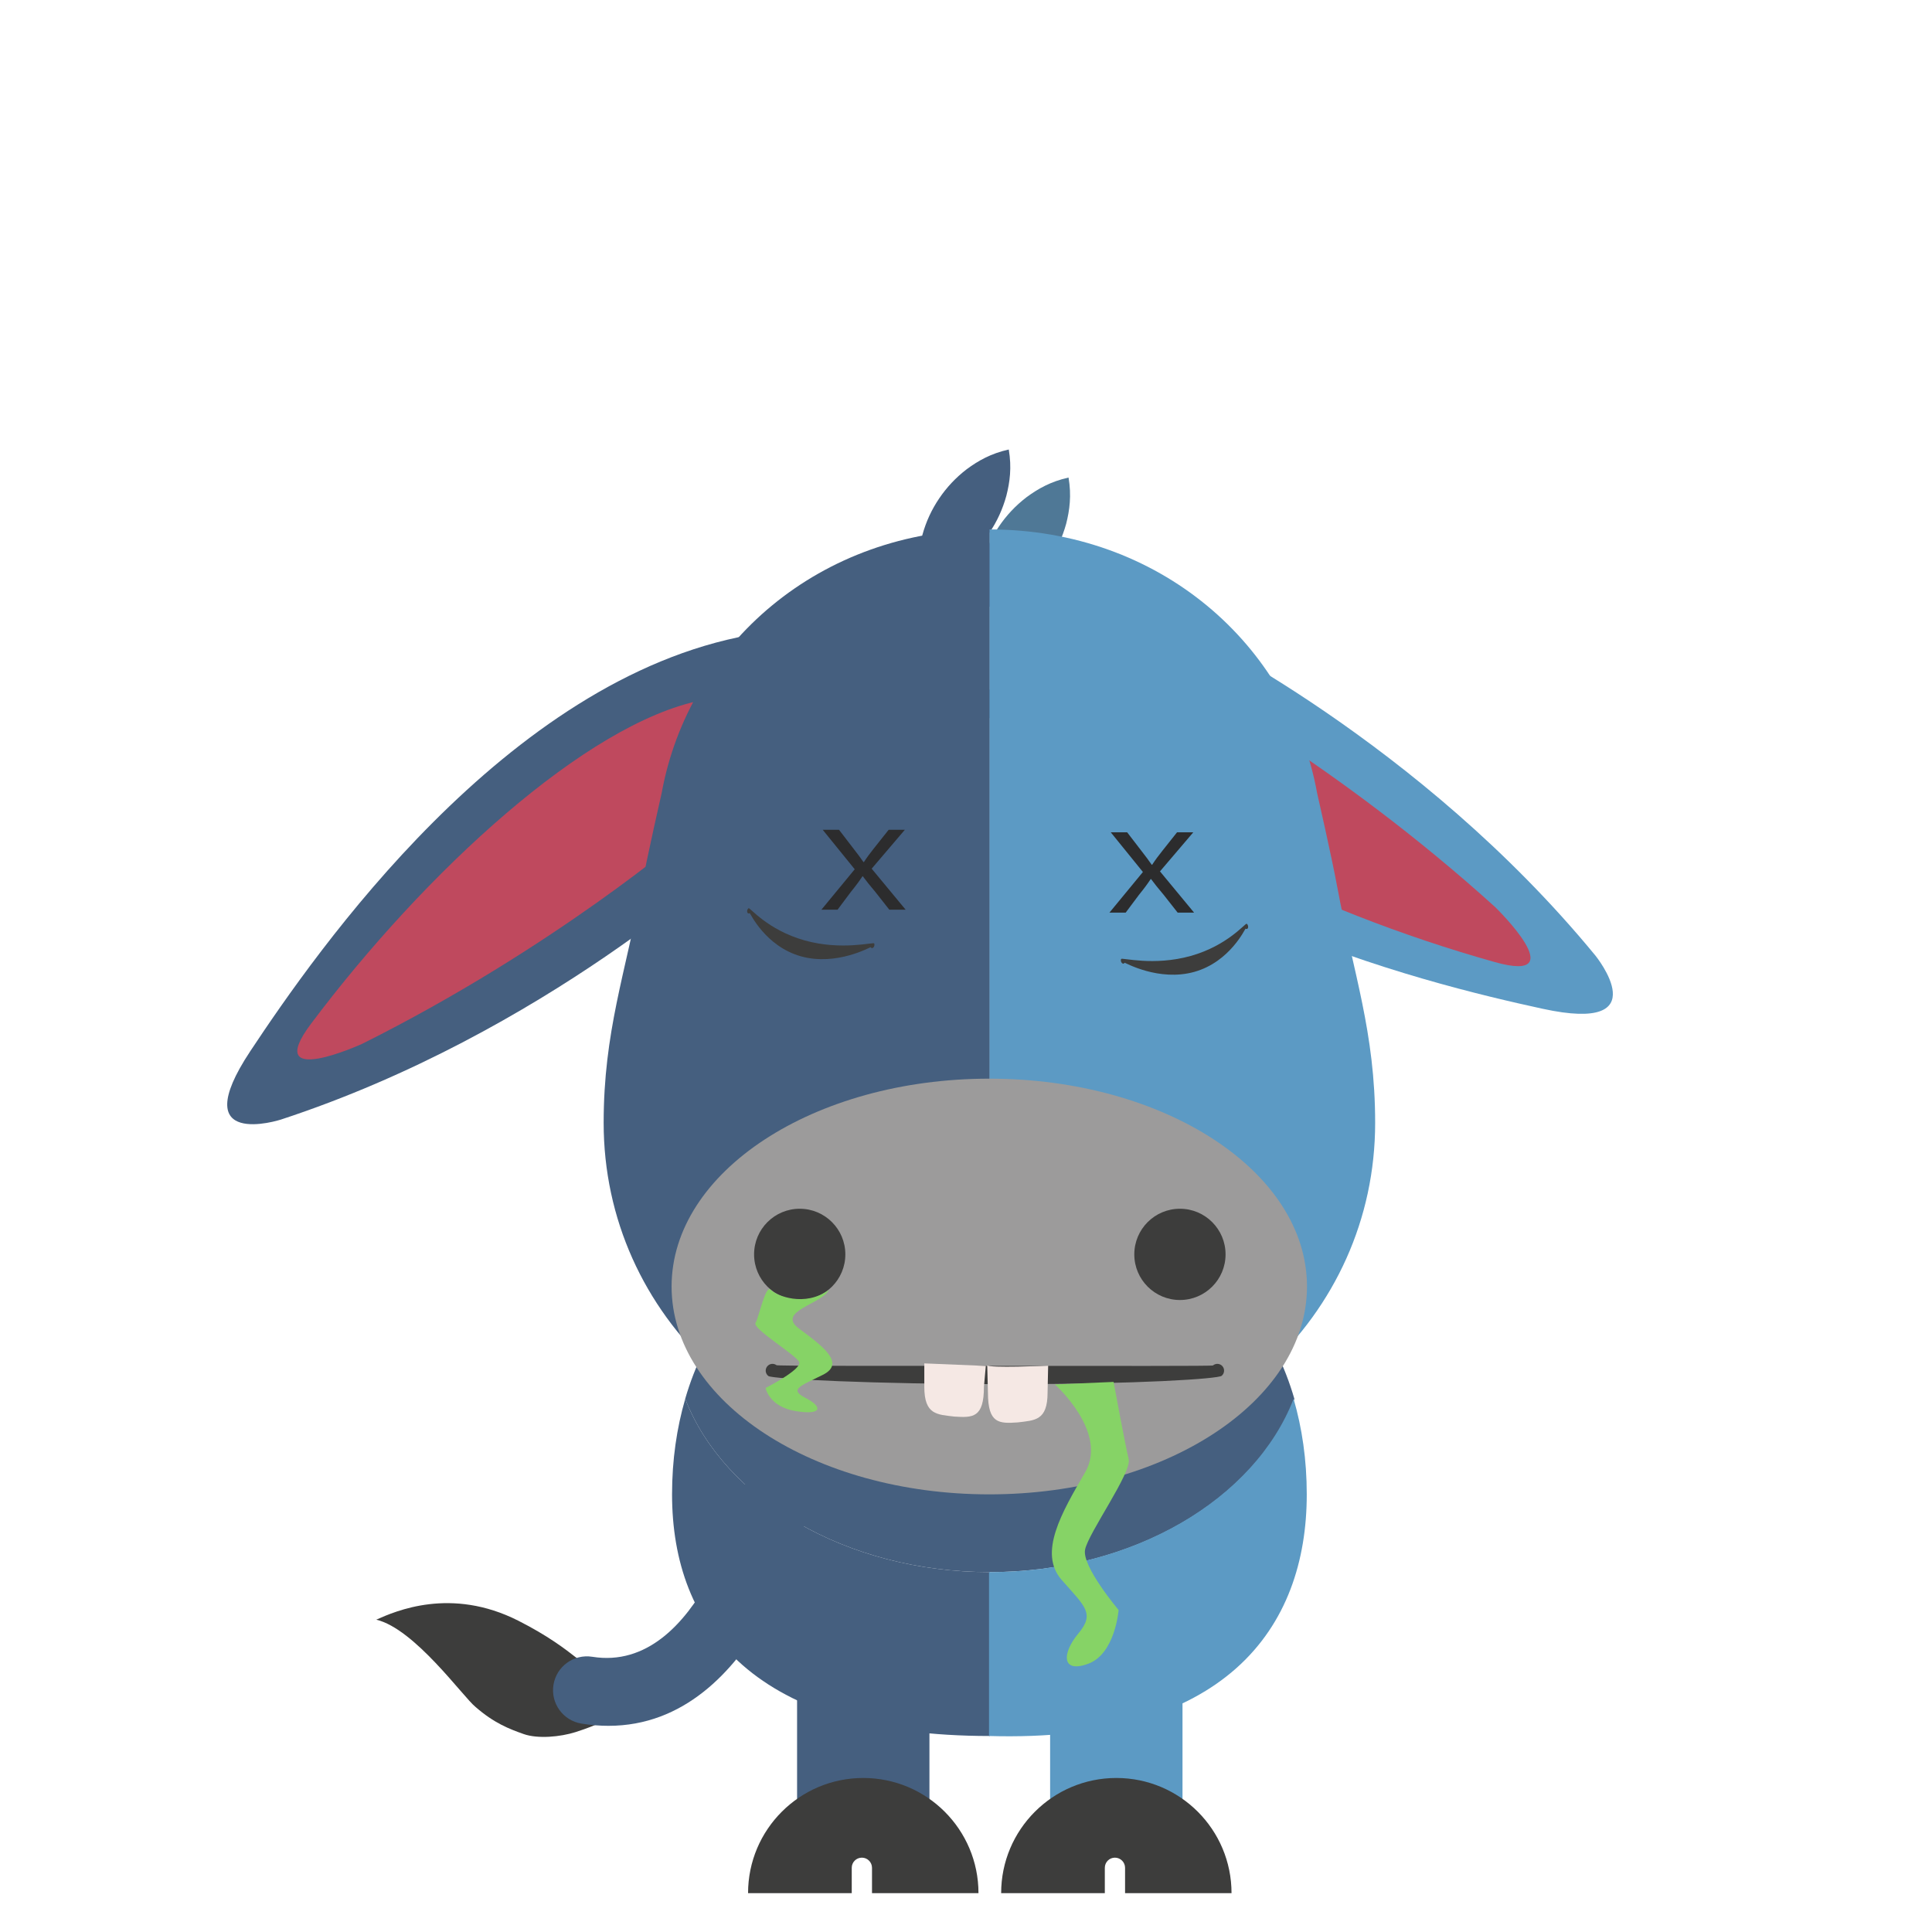 <?xml version="1.0" encoding="utf-8"?>
<!-- Generator: Adobe Illustrator 16.0.3, SVG Export Plug-In . SVG Version: 6.00 Build 0)  -->
<!DOCTYPE svg PUBLIC "-//W3C//DTD SVG 1.1//EN" "http://www.w3.org/Graphics/SVG/1.1/DTD/svg11.dtd">
<svg version="1.1" id="Layer_1" xmlns:x="http://ns.adobe.com/Extensibility/1.0/" xmlns:i="http://ns.adobe.com/AdobeIllustrator/10.0/" xmlns:graph="http://ns.adobe.com/Graphs/1.0/"
	 xmlns="http://www.w3.org/2000/svg" xmlns:xlink="http://www.w3.org/1999/xlink" xmlns:a="http://ns.adobe.com/AdobeSVGViewerExtensions/3.0/"
	 x="0px" y="0px" width="144px" height="144px" viewBox="0 0 144 144" enable-background="new 0 0 144 144" xml:space="preserve">
<g>
	<g>
		<g>
			<g>
				<path fill="#5C9AC4" d="M88.553,46.93c0,0,17.207,8.279,30.361,24.295c0,0,4.761,5.859-3.94,3.962
					c-8.703-1.896-32.761-7.67-42.394-23.44L88.553,46.93z"/>
			</g>
		</g>
		<g>
			<g>
				<path fill="#BF495E" d="M88.133,50.766c0,0,11.437,6.088,23.315,16.848c0,0,5.923,5.764-0.026,4.096
					c-13.653-3.827-28.317-10.954-33.018-18.302L88.133,50.766z"/>
			</g>
		</g>
	</g>
	<g>
		<g>
			<g>
				<path fill="#455F7F" d="M55.876,47.333c-18.192,3.259-32.294,23.585-37.217,31.009c-4.922,7.422,2.263,5.109,2.263,5.109
					C40.619,77,54.575,63.968,54.575,63.968L55.876,47.333z"/>
			</g>
		</g>
		<g>
			<g>
				<path fill="#BF495E" d="M52.256,52.2c-8.554,1.717-20.549,12.757-29.067,24.094c-3.71,4.939,3.807,1.507,3.807,1.507
					c14.334-7.165,24.156-15.617,24.156-15.617L52.256,52.2z"/>
			</g>
		</g>
	</g>
</g>
<g>
	<g>
		<g>
			<g opacity="0.39">
				<g>
					<path fill="#C6CCD6" d="M73.773,117.176c10.746,0,19.807-5.451,22.701-12.912c-2.896-9.977-11.955-15.43-22.701-15.43
						c-10.749,0-19.81,5.453-22.702,15.43C53.965,111.725,63.026,117.176,73.773,117.176z"/>
				</g>
			</g>
			<g>
				<g>
					<path fill="#455F7F" d="M73.773,117.176c10.746,0,19.807-5.451,22.701-12.912c-2.896-9.977-11.955-15.43-22.701-15.43
						c-10.749,0-19.81,5.453-22.702,15.43C53.965,111.725,63.026,117.176,73.773,117.176z"/>
				</g>
			</g>
			<g>
				<g>
					<path fill="#455F7F" d="M51.073,104.264c-0.63,2.166-0.982,4.535-0.982,7.117c0,9.947,6.151,18.01,23.683,18.01v-12.215
						C63.026,117.176,53.965,111.725,51.073,104.264z"/>
				</g>
			</g>
			<g>
				<g>
					<path fill="#5C9AC4" d="M96.418,104.264c0.629,2.166,0.98,4.535,0.98,7.117c0,9.947-6.017,18.516-23.682,18.01v-12.215
						C84.464,117.176,93.523,111.725,96.418,104.264z"/>
				</g>
			</g>
		</g>
	</g>
	<g>
		<g>
			<g>
				<rect x="59.41" y="123.096" fill="#455F7F" width="9.865" height="13.6"/>
			</g>
		</g>
		<g>
			<g>
				<rect x="78.27" y="123.096" fill="#5C9AC4" width="9.867" height="13.6"/>
			</g>
		</g>
		<g>
			<g>
				<g>
					<path fill="#3D3D3C" d="M64.239,138.459c0.416,0,0.755,0.34,0.755,0.758v1.889h7.936c0-4.741-3.845-8.586-8.588-8.586
						c-4.741,0-8.586,3.845-8.586,8.586h7.728v-1.889C63.482,138.799,63.82,138.459,64.239,138.459z"/>
				</g>
			</g>
		</g>
		<g>
			<g>
				<g>
					<path fill="#3D3D3C" d="M83.1,138.459c0.416,0,0.756,0.34,0.756,0.758v1.889h7.935c0-4.741-3.842-8.586-8.586-8.586
						c-4.741,0-8.585,3.845-8.585,8.586h7.727v-1.889C82.346,138.799,82.68,138.459,83.1,138.459z"/>
				</g>
			</g>
		</g>
	</g>
</g>
<g>
	<g>
		<g>
			<g>
				<path fill="#455F7F" d="M75.188,33.504c0.228,1.343,0.08,2.433-0.18,3.447c-0.275,1.004-0.695,1.91-1.246,2.73
					c-0.548,0.821-1.227,1.553-2.054,2.186c-0.843,0.623-1.8,1.168-3.134,1.46c-0.232-1.345-0.086-2.437,0.174-3.451
					c0.275-1.003,0.699-1.909,1.254-2.727c0.553-0.816,1.23-1.549,2.058-2.181C72.904,34.345,73.857,33.798,75.188,33.504z"/>
			</g>
		</g>
		<g>
			<g>
				<path fill="#4F7896" d="M79.643,35.594c0.229,1.342,0.08,2.433-0.177,3.447c-0.278,1.004-0.7,1.91-1.249,2.73
					c-0.548,0.82-1.229,1.552-2.056,2.185c-0.841,0.623-1.798,1.17-3.132,1.461c-0.23-1.347-0.086-2.438,0.176-3.452
					c0.275-1.004,0.697-1.91,1.251-2.726c0.553-0.817,1.231-1.549,2.06-2.182C77.359,36.435,78.312,35.888,79.643,35.594z"/>
			</g>
		</g>
	</g>
	<g>
		<g>
			<g>
				<path fill="#5C9AC4" d="M99.671,66.11c-0.435-2.344-1.501-7-1.501-7c-2.014-11.084-11.773-19.65-24.434-19.65v70.179
					c16.718,0,28.76-11.615,28.76-25.945C102.496,76.898,100.863,72.543,99.671,66.11z"/>
			</g>
		</g>
		<g>
			<g>
				<g>
					<path fill="#455F7F" d="M47.818,66.11c0.433-2.344,1.499-7,1.499-7c2.016-11.084,11.774-19.65,24.435-19.65v70.179
						c-16.717,0-28.759-11.615-28.759-25.945C44.993,76.898,46.626,72.543,47.818,66.11z"/>
				</g>
			</g>
		</g>
	</g>
	<g>
		<g>
			<path fill="#9C9B9B" d="M97.415,95.891c0,8.555-10.603,15.49-23.679,15.49c-13.078,0-23.68-6.936-23.68-15.49
				c0-8.561,10.603-15.494,23.68-15.494C86.812,80.396,97.415,87.33,97.415,95.891z"/>
		</g>
	</g>
	<g>
		<g>
			<g>
				<circle fill="#3D3D3C" cx="87.945" cy="93.494" r="3.401"/>
			</g>
		</g>
		<g>
			<g>
				<circle fill="#3D3D3C" cx="59.606" cy="93.494" r="3.401"/>
			</g>
		</g>
	</g>
</g>
<g>
	<g>
		<g>
			<path fill="#3D3D3C" d="M28.046,120.721c1.423-0.635,5.566-2.465,10.587,0.078c2.212,1.123,3.462,2.084,4.399,2.816
				c0.93,0.754,2.645,2.594,3.351,3.988c-1.425,0.643-1.661,0.912-3.481,1.496c-1.135,0.36-2.812,0.521-3.875,0.146
				c-1.063-0.377-2.2-0.81-3.586-2.021C34.508,126.469,30.902,121.398,28.046,120.721z"/>
		</g>
	</g>
	<g>
		<g>
			<g>
				<path fill="#455F7F" d="M45.354,128.633c-0.646,0-1.317-0.053-2.015-0.166c-1.374-0.223-2.309-1.518-2.086-2.891
					c0.222-1.375,1.516-2.309,2.891-2.09c8.142,1.311,11.307-12.514,11.337-12.654c0.303-1.357,1.648-2.219,3.009-1.912
					c1.36,0.303,2.216,1.648,1.914,3.008C60.243,112.646,56.548,128.633,45.354,128.633z"/>
			</g>
		</g>
	</g>
</g>
<g>
	<g>
		<g>
			<path fill="#3D3D3C" d="M59.967,70.091c2.761,0.775,5.134,0.111,5.189,0.226c0.043,0.086,0.018,0.219-0.053,0.297
				c-0.073,0.078-0.165,0.07-0.208-0.016c-0.013-0.024-2.538,1.426-5.2,0.68c-2.657-0.748-3.789-3.235-3.812-3.219
				c-0.081,0.056-0.166,0.021-0.19-0.081s0.02-0.23,0.1-0.286C55.891,67.621,57.203,69.312,59.967,70.091z"/>
		</g>
	</g>
</g>
<g>
	<g>
		<g>
			<path fill="#3D3D3C" d="M88.75,71.25c-2.761,0.774-5.134,0.11-5.188,0.225c-0.043,0.087-0.019,0.22,0.054,0.298
				c0.073,0.077,0.165,0.07,0.208-0.016c0.012-0.025,2.537,1.426,5.199,0.679c2.658-0.747,3.789-3.235,3.812-3.219
				c0.08,0.056,0.166,0.021,0.19-0.081c0.023-0.102-0.021-0.23-0.101-0.286C92.826,68.78,91.515,70.473,88.75,71.25z"/>
		</g>
	</g>
</g>
<g>
	<g>
		<g>
			<path fill="#3D3D3C" d="M74.999,103.167c-9.958,0-17.437-0.388-17.728-0.606c-0.222-0.17-0.266-0.484-0.098-0.705
				c0.167-0.225,0.483-0.268,0.706-0.102c0.068,0.053,6.331,0.052,15.938,0.052c9.589,0,16.528,0.017,16.59-0.034
				c0.216-0.178,0.533-0.152,0.713,0.062c0.177,0.215,0.148,0.533-0.065,0.711C90.788,102.766,84.97,103.167,74.999,103.167z"/>
		</g>
	</g>
</g>
<path fill="#86D366" d="M78.625,103.188c0,0,4,3.562,2.25,6.562s-3.5,6-1.75,8s2.5,2.5,1.25,4s-1.25,3,0.75,2.25s2.25-4,2.25-4
	s-2.75-3.25-2.5-4.5s3.5-5.75,3.25-6.75S83,103,83,103L78.625,103.188z"/>
<g>
	<g>
		<g>
			<path fill="#F5E8E4" d="M68.892,103.361c0,2.105,0.965,2.064,2.222,2.221l0,0c1.393,0.094,2.223,0.1,2.223-2.221l0.139-1.553
				l-4.583-0.189V103.361z"/>
		</g>
	</g>
	<g>
		<g>
			<path fill="#F5E8E4" d="M78.08,103.797c0,2.105-0.967,2.064-2.224,2.221l0,0c-1.392,0.094-2.221,0.1-2.221-2.221l-0.053-2.047
				c0,0.238,4.541,0.042,4.541,0.042L78.08,103.797z"/>
		</g>
	</g>
</g>
<path fill="#86D366" d="M61.771,96.146c-0.477,1.044-3.958,1.595-2.208,2.888s3.5,2.586,1.75,3.447
	c-1.75,0.862-2.5,1.078-1.25,1.725s1.25,1.293-0.75,0.969c-2-0.322-2.25-1.724-2.25-1.724s2.75-1.4,2.5-1.939
	c-0.25-0.538-3.5-2.478-3.25-2.909c0.25-0.431,0.752-2.873,1.125-2.478C57.867,96.581,59.981,97.44,61.771,96.146z"/>
<g>
	<path fill="#2C2C2D" d="M87.776,68.022l-1.04-1.323c-0.425-0.506-0.691-0.834-0.946-1.181h-0.022
		c-0.23,0.346-0.46,0.666-0.885,1.189l-0.981,1.314h-1.21l2.494-3.028l-2.396-2.957h1.222l1.078,1.403
		c0.304,0.391,0.533,0.693,0.751,1.012h0.036c0.23-0.355,0.436-0.63,0.739-1.012l1.113-1.403h1.211l-2.482,2.912L89,68.022H87.776z"
		/>
</g>
<g>
	<path fill="#2C2C2D" d="M66.283,67.801l-1.035-1.315c-0.422-0.504-0.688-0.831-0.941-1.175h-0.022
		c-0.229,0.344-0.458,0.662-0.88,1.184l-0.977,1.307h-1.204l2.482-3.012l-2.386-2.942h1.216l1.072,1.396
		c0.303,0.389,0.531,0.688,0.748,1.007h0.036c0.229-0.354,0.434-0.626,0.735-1.007l1.108-1.396h1.206l-2.471,2.898l2.53,3.056
		H66.283z"/>
</g>
</svg>

